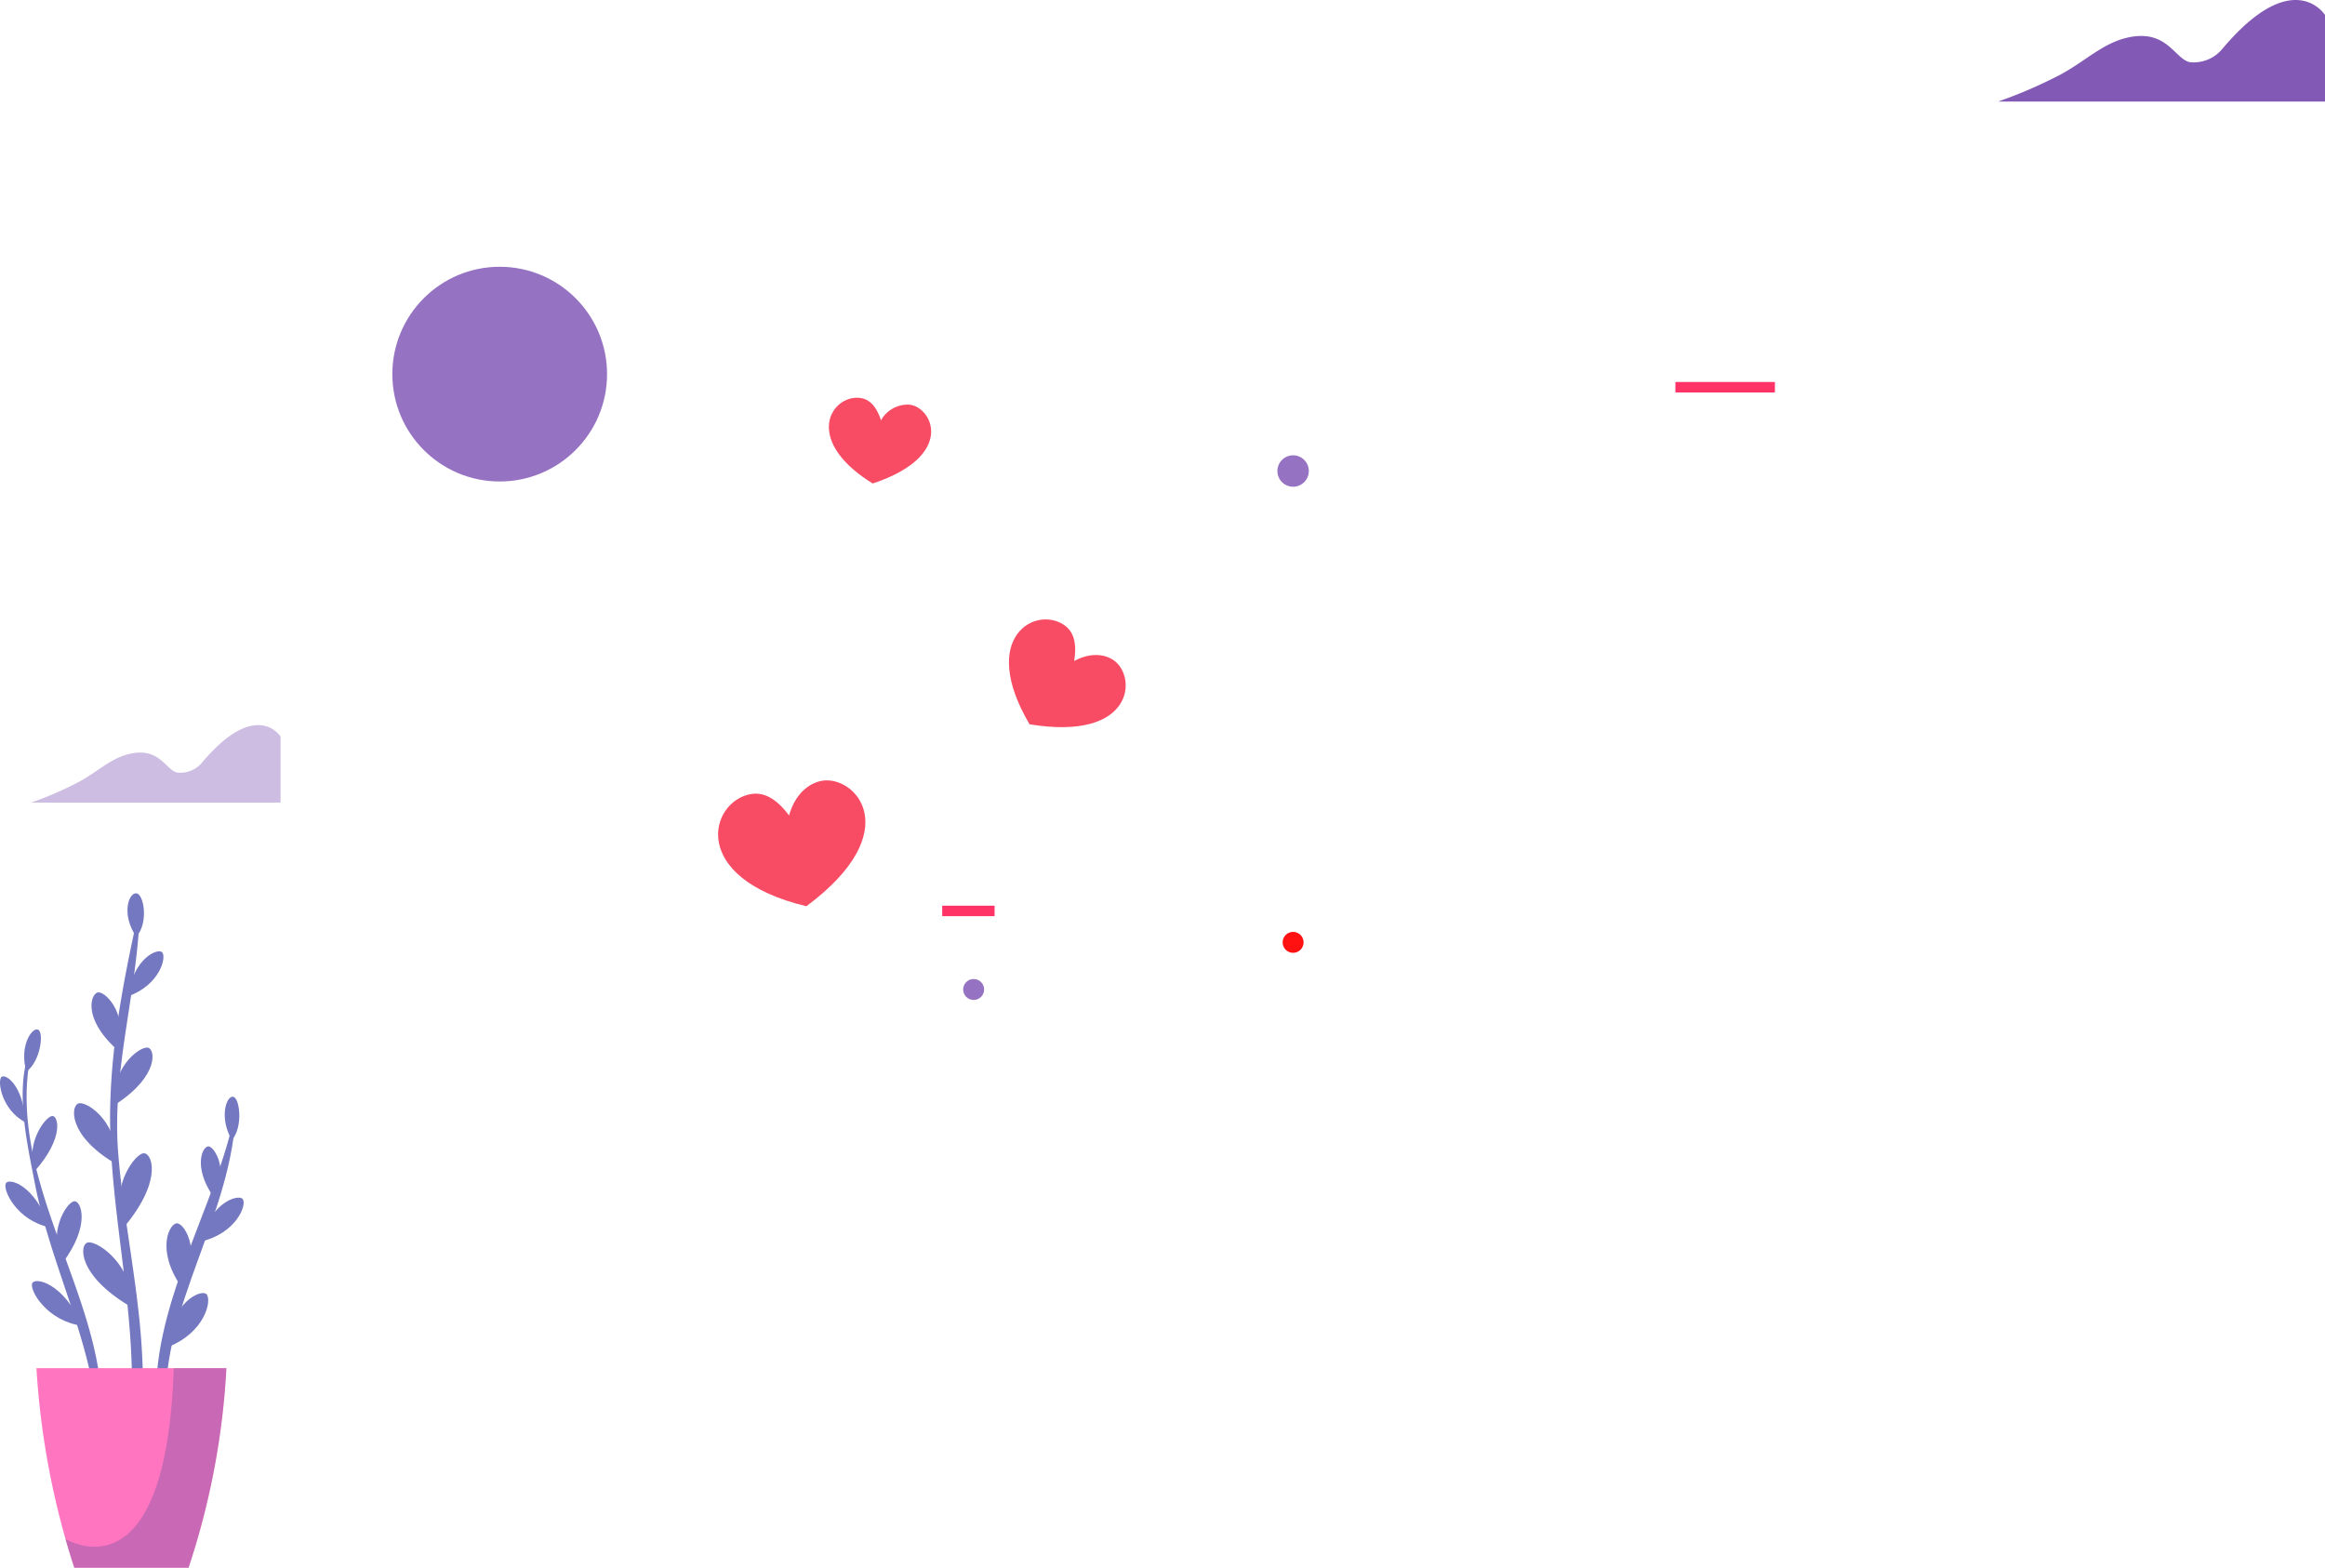 <svg xmlns="http://www.w3.org/2000/svg" width="322.883" height="217.716" viewBox="0 0 322.883 217.716">
  <g id="Group_12261" data-name="Group 12261" transform="translate(-26.082 -438.936)">
    <circle id="Ellipse_1081" data-name="Ellipse 1081" cx="14.909" cy="14.909" r="14.909" transform="translate(80.568 475.983)" fill="#9672c2"/>
    <path id="Path_74403" data-name="Path 74403" d="M-15379.4,851.041H-15334V839.018s-4.393-7.013-14.257,4.7a5.152,5.152,0,0,1-4.547,1.85c-2.105-.493-3.19-4.689-8.709-3.391-3.387.8-5.743,3.226-9.172,5.087A65.178,65.178,0,0,1-15379.4,851.041Z" transform="translate(15682.968 -398)" fill="#8359b6"/>
    <path id="Path_74404" data-name="Path 74404" d="M-15379.4,847.706h34.663v-9.181s-3.354-5.355-10.887,3.59a3.936,3.936,0,0,1-3.473,1.412c-1.606-.376-2.435-3.58-6.649-2.589-2.587.608-4.386,2.463-7,3.884A49.8,49.8,0,0,1-15379.4,847.706Z" transform="translate(15409.783 -297.301)" fill="#cebde3"/>
    <circle id="Ellipse_1083" data-name="Ellipse 1083" cx="2.182" cy="2.182" r="2.182" transform="translate(203.479 502.165)" fill="#9672c2"/>
    <rect id="Rectangle_3136" data-name="Rectangle 3136" width="13.818" height="1.455" transform="translate(258.753 491.983)" fill="#f36"/>
    <circle id="Ellipse_1086" data-name="Ellipse 1086" cx="1.455" cy="1.455" r="1.455" transform="translate(159.842 574.893)" fill="#9672c2"/>
    <rect id="Rectangle_3137" data-name="Rectangle 3137" width="7.273" height="1.455" transform="translate(156.933 564.711)" fill="#f36"/>
    <g id="Group_6428" data-name="Group 6428" transform="translate(26.082 562.988)">
      <g id="Group_6427" data-name="Group 6427" transform="translate(0 0)">
        <g id="Group_6424" data-name="Group 6424" transform="translate(0 18.907)">
          <path id="Path_74327" data-name="Path 74327" d="M63.021,176.632c-1.649,5.242-.029,12.344.991,17.621,1.844,9.542,6.118,18.32,7.991,27.772.119.6,1.153.473,1.079-.146-1.767-14.946-12.649-29.321-9.723-45.153a.176.176,0,0,0-.338-.094Z" transform="translate(-59.165 -172.842)" fill="#7378c0"/>
          <g id="Group_6423" data-name="Group 6423">
            <path id="Path_74328" data-name="Path 74328" d="M62.908,177.323c1.988-1.429,2.482-5.545,1.589-5.834S61.9,173.9,62.908,177.323Z" transform="translate(-59.243 -171.468)" fill="#7378c0"/>
            <path id="Path_74329" data-name="Path 74329" d="M58.157,180.539c-.548.682.111,4.6,3.371,6.279C61.195,181.443,58.617,179.966,58.157,180.539Z" transform="translate(-57.984 -173.91)" fill="#7378c0"/>
            <path id="Path_74330" data-name="Path 74330" d="M66.886,188c-1.017.167-3.71,3.892-2.395,7.644C68.655,190.951,67.74,187.859,66.886,188Z" transform="translate(-59.662 -175.975)" fill="#7378c0"/>
            <path id="Path_74331" data-name="Path 74331" d="M59.078,200.763c-.47.932,1.539,5.173,6.079,6.114C63.108,200.9,59.472,199.981,59.078,200.763Z" transform="translate(-58.264 -179.392)" fill="#7378c0"/>
            <path id="Path_74332" data-name="Path 74332" d="M71.211,204.282c-1.136.217-3.691,4.482-1.674,8.668C73.635,207.555,72.165,204.1,71.211,204.282Z" transform="translate(-60.93 -180.415)" fill="#7378c0"/>
            <path id="Path_74333" data-name="Path 74333" d="M64.119,219.823c-.4,1.019,2.117,5.3,6.976,5.906C68.365,219.621,64.457,218.969,64.119,219.823Z" transform="translate(-59.646 -184.572)" fill="#7378c0"/>
            <path id="Path_74334" data-name="Path 74334" d="M62.353,189.065a.391.391,0,0,0,.31.079Z" transform="translate(-59.176 -176.267)" fill="#7378c0"/>
            <path id="Path_74335" data-name="Path 74335" d="M62.33,189.052c-.1-.06-.06-.028,0,0Z" transform="translate(-59.153 -176.254)" fill="#7378c0"/>
          </g>
        </g>
        <g id="Group_6425" data-name="Group 6425" transform="translate(21.69 28.251)">
          <path id="Path_74336" data-name="Path 74336" d="M98.3,190.143c-3.3,13.426-12.762,27.919-9.994,42.094.113.577,1.116.455,1.041-.141-1.9-15.111,7.85-27.353,9.364-41.9.025-.237-.356-.282-.412-.056Z" transform="translate(-87.807 -185.865)" fill="#7378c0"/>
          <path id="Path_74337" data-name="Path 74337" d="M101.884,190.337c1.6-1.809,1.1-5.924.16-6.019S100.091,187.212,101.884,190.337Z" transform="translate(-91.376 -184.316)" fill="#7378c0"/>
          <path id="Path_74338" data-name="Path 74338" d="M102.129,203.782c.649.833-.971,4.826-5.85,5.909C97.7,204.1,101.583,203.083,102.129,203.782Z" transform="translate(-90.117 -189.572)" fill="#7378c0"/>
          <path id="Path_74339" data-name="Path 74339" d="M95.342,221.951c.857.823-.257,5.466-5.455,7.383C90.51,222.957,94.623,221.261,95.342,221.951Z" transform="translate(-88.374 -194.541)" fill="#7378c0"/>
          <path id="Path_74340" data-name="Path 74340" d="M97.425,193.8c.955.149,2.812,3.625.764,7.157C95.1,196.586,96.624,193.675,97.425,193.8Z" transform="translate(-90.133 -186.902)" fill="#7378c0"/>
          <path id="Path_74341" data-name="Path 74341" d="M91.271,208.492c1.209.144,3.4,4.4.612,8.895C88.171,212.069,90.257,208.371,91.271,208.492Z" transform="translate(-88.341 -190.908)" fill="#7378c0"/>
        </g>
        <g id="Group_6426" data-name="Group 6426" transform="translate(10.277)">
          <path id="Path_74342" data-name="Path 74342" d="M82.517,151.743c-2.147,9.924-3.9,19.794-3.438,30.037.514,11.314,3.011,22.344,2.964,33.737a.756.756,0,0,0,1.511,0c.078-10.977-2.548-21.376-3.418-32.244-.868-10.835,2.208-20.866,2.891-31.462a.261.261,0,0,0-.51-.068Z" transform="translate(-73.993 -147.131)" fill="#7378c0"/>
          <path id="Path_74343" data-name="Path 74343" d="M83.541,151.493c1.751-1.844,1.069-5.947.006-6.02S81.426,148.409,83.541,151.493Z" transform="translate(-74.898 -145.471)" fill="#7378c0"/>
          <path id="Path_74344" data-name="Path 74344" d="M87.168,156.681c.679.708-.384,4.594-4.719,6.114C83.162,157.44,86.6,156.087,87.168,156.681Z" transform="translate(-74.933 -148.493)" fill="#7378c0"/>
          <path id="Path_74345" data-name="Path 74345" d="M76.437,164.391c1.231.012,4.284,3.579,2.444,7.839C74.093,167.865,75.4,164.381,76.437,164.391Z" transform="translate(-73.026 -150.631)" fill="#7378c0"/>
          <path id="Path_74346" data-name="Path 74346" d="M72.814,185.567c1.383-.237,5.808,3.149,4.943,8.313C71.164,189.949,71.654,185.767,72.814,185.567Z" transform="translate(-72.115 -156.403)" fill="#7378c0"/>
          <path id="Path_74347" data-name="Path 74347" d="M74.563,212.136c1.5-.2,6.538,3.527,5.878,8.912C73,216.672,73.3,212.3,74.563,212.136Z" transform="translate(-72.593 -163.65)" fill="#7378c0"/>
          <path id="Path_74348" data-name="Path 74348" d="M84.486,174.936c-1.287-.135-5.283,3.187-4.332,7.811C86.139,178.806,85.565,175.048,84.486,174.936Z" transform="translate(-74.268 -153.506)" fill="#7378c0"/>
          <path id="Path_74349" data-name="Path 74349" d="M84.045,195.129c-1.433.346-4.807,5.436-2.448,10.034C86.95,198.651,85.247,194.839,84.045,195.129Z" transform="translate(-74.479 -159.01)" fill="#7378c0"/>
        </g>
      </g>
      <path id="Path_74350" data-name="Path 74350" d="M86.066,263.865H70.2a110.837,110.837,0,0,1-5.257-27.712h26.38A105.339,105.339,0,0,1,86.066,263.865Z" transform="translate(-59.882 -170.202)" fill="#ff75c0"/>
      <path id="Path_74351" data-name="Path 74351" d="M85.515,236.153c-.945,29.044-12.137,25.314-15.046,23.715.39,1.357.8,2.7,1.238,4H87.573a105.339,105.339,0,0,0,5.257-27.712Z" transform="translate(-61.389 -170.202)" fill="#65529d" opacity="0.35" style="mix-blend-mode: multiply;isolation: isolate"/>
    </g>
    <g id="Group_6441" data-name="Group 6441" transform="translate(40.999 494.174)">
      <g id="Group_6438" data-name="Group 6438" transform="translate(84.807 0)">
        <path id="Path_74399" data-name="Path 74399" d="M232.893,146.408c-1.661.324-3.617,1.71-4.485,4.8-1.927-2.567-3.671-3.26-5.337-2.961-5.691,1.022-8.678,11.623,7.743,15.57C244.875,153.354,237.561,145.5,232.893,146.408Z" transform="translate(-218.551 -93.202)" fill="#f74c64"/>
        <path id="Path_74400" data-name="Path 74400" d="M277.083,127.689c-1.162-.813-3.135-1.185-5.5.088.426-2.656-.171-4.11-1.321-4.94-3.929-2.836-12.059,1.534-4.88,13.731C279.871,138.956,280.35,129.972,277.083,127.689Z" transform="translate(-222.13 -91.222)" fill="#f74c64"/>
        <path id="Path_74401" data-name="Path 74401" d="M246.518,89.456a4.241,4.241,0,0,0-3.975,2.168c-.7-2.1-1.7-2.929-2.851-3.094-3.946-.564-8.2,5.727,1.694,11.869C252.855,96.6,249.771,89.87,246.518,89.456Z" transform="translate(-219.915 -88.495)" fill="#f74c64"/>
      </g>
    </g>
    <circle id="Ellipse_1087" data-name="Ellipse 1087" cx="1.455" cy="1.455" r="1.455" transform="translate(204.207 568.348)" fill="#f11"/>
  </g>
</svg>
